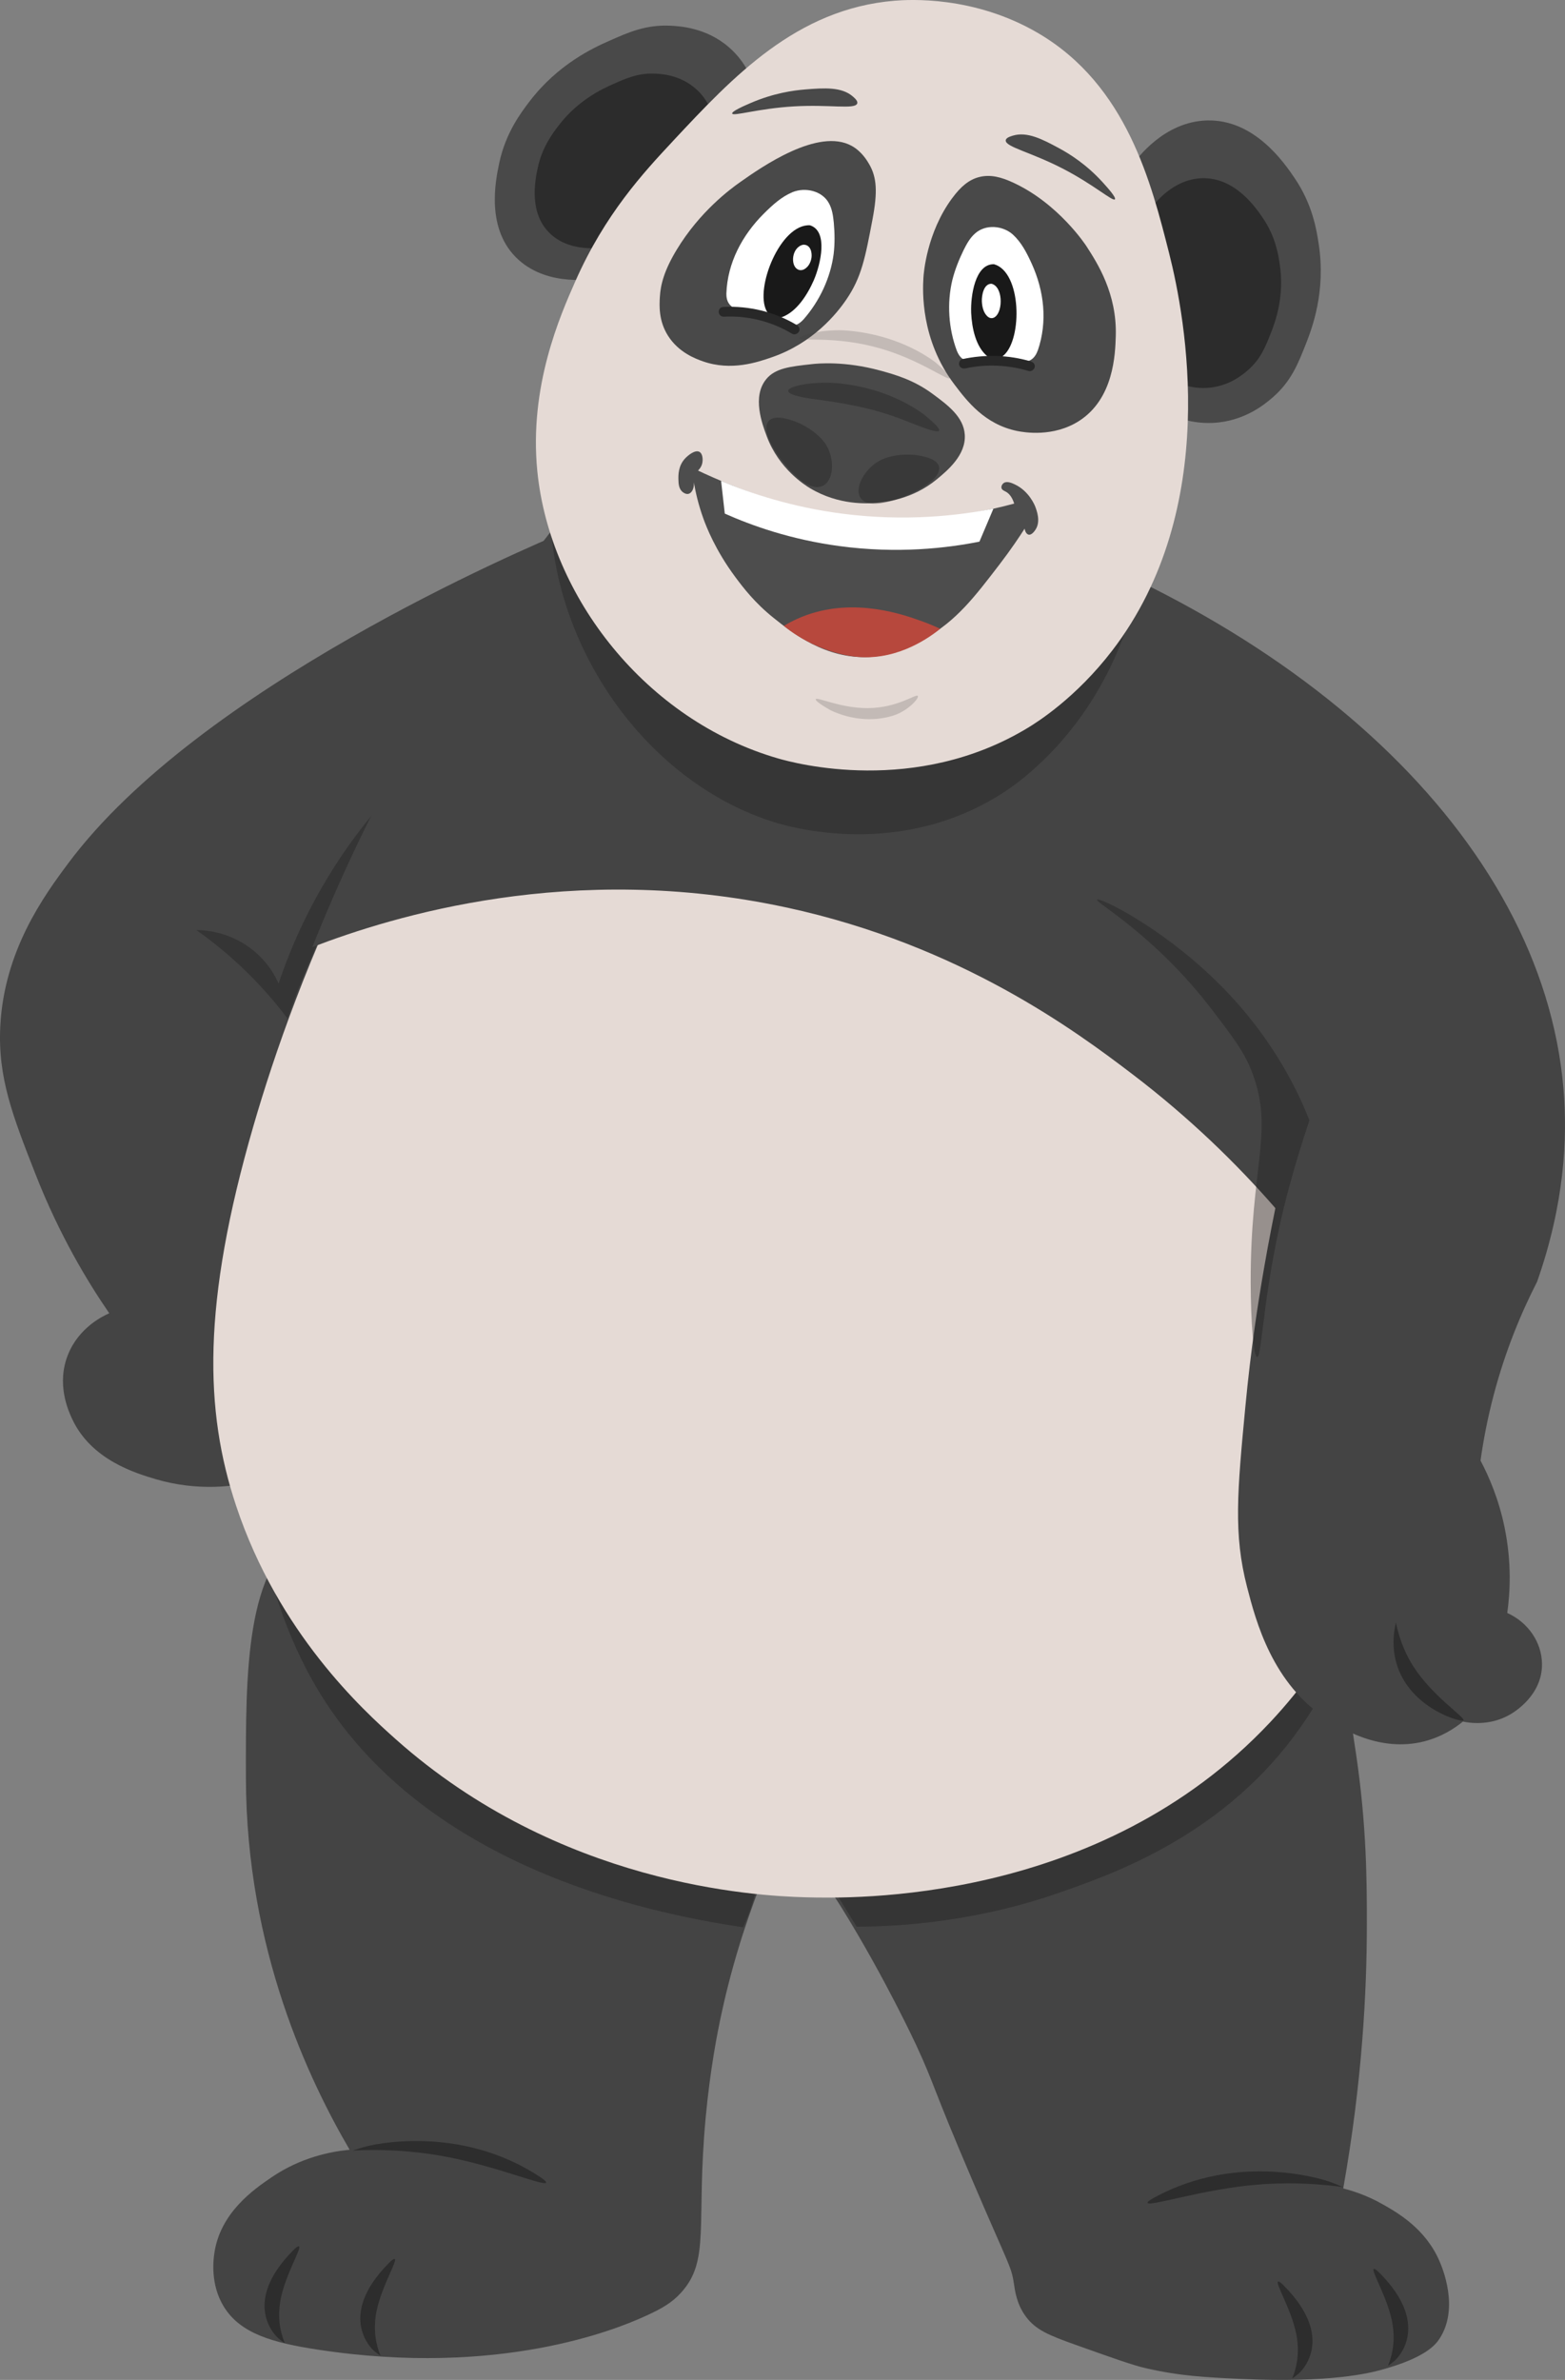 <?xml version="1.0" encoding="UTF-8"?>
<svg xmlns="http://www.w3.org/2000/svg" viewBox="0 0 614.33 933.99">
  <rect x="0" y="0" width="614.33" height="933.99" fill="#808080" stroke="none"/>
  <defs>
    <style>
      .cls-1 {
        fill: #444;
      }

      .cls-2 {
        opacity: .4;
      }

      .cls-2, .cls-3, .cls-4, .cls-5 {
        mix-blend-mode: multiply;
      }

      .cls-6 {
        fill: #b7483d;
      }

      .cls-3, .cls-4, .cls-7, .cls-8 {
        fill: #1e1e1e;
      }

      .cls-3, .cls-7 {
        opacity: .37;
      }

      .cls-4 {
        opacity: .6;
      }

      .cls-9 {
        fill: #4d4d4d;
      }

      .cls-10 {
        isolation: isolate;
      }

      .cls-7, .cls-8 {
        mix-blend-mode: overlay;
      }

      .cls-8 {
        opacity: .39;
      }

      .cls-11 {
        fill: #fff;
      }

      .cls-12 {
        fill: #282828;
      }

      .cls-5 {
        fill: #3c3c3c;
        opacity: .2;
      }

      .cls-13 {
        fill: #494949;
      }

      .cls-14 {
        fill: #191919;
      }

      .cls-15 {
        fill: #e5dad5;
      }
    </style>
  </defs>
  <g class="cls-10">
    <g id="Panda">
      <g id="Legs">
        <path id="legs_primary" class="cls-1" d="M302.54,729.57c-6.74,15.73-12.08,33.08-12.08,33.08-3.78,12.26-6.11,22.3-7.36,28.15-1.52,7.07-4.31,21.19-6.08,40.11-3.91,41.94,2,56.16-9.8,68.98-3.51,3.82-7.36,6.17-15.04,9.57-9.78,4.33-55.81,23.68-127.7,12.61-17.15-2.64-30.14-6.15-36.68-16.92-5.3-8.72-4.01-18.33-3.71-20.53,2.18-16.25,15.69-25.48,22.4-30.07,11.65-7.96,23.48-10.2,30.76-10.88-15.69-26.87-40.57-78.39-40.72-145.85-.09-41.65-.19-83.47,23.7-97.23,51.64-29.76,176.6,93.96,210.25,148.28,17.1,27.61,29.19,53.78,29.19,53.78,7.58,16.4,5.7,14.85,22.36,53.78,13.92,32.54,14.91,32.88,15.93,39.5.48,3.11,1.07,8.35,4.86,13.37,3.86,5.11,8.9,7.18,19.45,10.94,14.9,5.31,22.35,7.96,27.35,9.12,13.35,3.09,23.26,3.6,37.68,4.25,35.03,1.6,50.35-2.3,55.21-3.65,16.95-4.68,20.95-9.68,22.57-12.15,7.88-12.05.99-28.08,0-30.39-5.54-12.9-16.66-19.16-22.57-22.49-5.94-3.34-11.39-5.1-15.23-6.08,7.51-42.22,9.25-77.68,9.27-103.31.02-16.84-.05-39.09-4.28-67.46-8.31-55.62-12.46-83.43-30.39-94.8-53.44-33.91-184.13,100.82-199.33,136.28Z"/>
        <path id="rfootline" class="cls-4" d="M212.32,854.57c-32.47-21.76-68.27-12.28-68.27-12.28-2.45.65-4.41,1.29-5.57,1.69,16.28-.8,29,.92,37.4,2.57,19.64,3.84,37.87,11.57,38.5,10.03.18-.44-1.19-1.42-2.06-2Z"/>
        <path id="rtoe2" class="cls-4" d="M115.13,883.1c-21.27,21.37-5.96,34.49-5.96,34.49,1.05.9,2.03,1.58,2.63,1.98-2.9-7.06-2.44-13.31-1.56-17.6,2.07-10.02,8.81-20.62,6.95-20.42-.54.06-1.5.98-2.07,1.55Z"/>
        <path id="rtoe1" class="cls-4" d="M152.72,888.06c-21.27,21.37-5.96,34.49-5.96,34.49,1.05.9,2.03,1.58,2.63,1.98-2.9-7.06-2.44-13.31-1.56-17.6,2.07-10.02,8.81-20.62,6.95-20.42-.54.06-1.5.98-2.07,1.55Z"/>
        <path id="lFootline" class="cls-4" d="M452.7,862.67c34.18-18.96,69.06-6.51,69.06-6.51,2.39.85,4.28,1.66,5.41,2.15-16.15-2.17-28.97-1.52-37.48-.58-19.9,2.18-38.7,8.35-39.21,6.76-.15-.46,1.31-1.31,2.22-1.82Z"/>
        <path id="ltoe2" class="cls-4" d="M541.51,891.98c21.27,21.37,5.96,34.49,5.96,34.49-1.05.9-2.03,1.58-2.63,1.98,2.9-7.06,2.44-13.31,1.56-17.6-2.07-10.02-8.81-20.62-6.95-20.42.54.06,1.5.98,2.07,1.55Z"/>
        <path id="lToe1" class="cls-4" d="M503.92,896.94c21.27,21.37,5.96,34.49,5.96,34.49-1.05.9-2.03,1.58-2.63,1.98,2.9-7.06,2.44-13.31,1.56-17.6-2.07-10.02-8.81-20.62-6.95-20.42.54.06,1.5.98,2.07,1.55Z"/>
      </g>
      <path id="rlegshadow" class="cls-8" d="M123.91,661.7c41.07,70.35,129.46,89.04,167.81,94.64,4.69-10.45,9.99-26.76,3.55-41.15-15.27-34.13-77.43-14.51-131.1-54.02-45.9-33.79-54.25-87.77-60.81-85.26-5.98,2.29-1.44,48.12,20.55,85.79Z"/>
      <path id="llegshadow" class="cls-8" d="M507.65,681.79c-29.63,39.42-71.45,53.93-92.65,61.27-30.55,10.59-59.99,13.1-78.73,13.04-7.48-12.09-14.97-24.19-22.45-36.28,45.3,1.25,104.86-5.19,153.91-43.23,44.04-34.15,63.42-81.22,70.28-77.64,5.68,2.96-4.15,47.97-30.36,82.83Z"/>
      <g id="rArm">
        <path id="rArm_primary" class="cls-1" d="M222.66,208.29c-17.24,7.21-144.3,61.32-195.85,130.48C17.22,351.62,1.61,373.06.11,402.78c-1.01,20.15,4.89,35.2,13.86,58.1,9.42,24.05,20.59,42.4,28.92,54.51-2.35,1.03-11.84,5.49-16.16,16.14-4.77,11.74.23,22.44,1.63,25.42,7.53,16.11,25.09,21.28,33.04,23.62,15.6,4.59,31.87,3.31,41.1-.25,36.25-14,36.96-92.99,41.99-142.26,5.67-55.45,23.23-134.54,78.18-229.76Z"/>
        <path id="rArmshadow" class="cls-8" d="M77.12,365.01c4.67,3.3,9.62,7.18,14.66,11.7,8.83,7.93,15.74,15.89,21.06,22.97,7.11-20.29,17.37-43.9,32.44-68.73,8.17-13.46,16.6-25.39,24.8-35.87-10.09,8.83-22.12,21.03-33.5,37.16-14.2,20.15-22.39,39.34-27.22,53.76-1.25-2.84-4.74-9.74-12.65-15-8.25-5.49-16.47-5.97-19.6-6Z"/>
      </g>
      <g id="torso">
        <path id="torsobottom_secondary" class="cls-15" d="M242.39,179.46c-89.48,108.36-126.42,205.57-142.91,262.42-20.27,69.91-19.2,111.82-6.78,149.11,16.6,49.83,49.69,80.03,62.57,91.5,64.19,57.2,140.85,61.57,160.99,62.1,17.64.46,115.05,3,182.36-68.73,51.22-54.57,54.89-120.05,57.3-163.05,5.66-101.01-38.23-176.73-59.25-211.91-26.57-44.48-56.55-76.39-78.83-97.05-58.49-8.13-116.97-16.26-175.46-24.39Z"/>
        <path id="torsotop_primary" class="cls-1" d="M308.8,356.15c68.28,14.78,113.82,48.72,135.77,65.45,45.1,34.36,73.46,72.04,89.84,97.61,5.66-32.92,17.69-129.24-37.29-224.89-25.02-43.52-55.94-73.03-79.33-91.53-59.05-7.89-118.09-15.79-177.14-23.68-24.75,28.2-52.25,64.31-77.73,108.92-16.99,29.74-30.11,58.07-40.32,83.67,31.7-12.17,101.79-33.81,186.19-15.54Z"/>
      </g>
      <g id="lArm">
        <path id="lArm_primary" class="cls-1" d="M477.41,385.25c16.58,21.47,25.28,43.03,30.11,58.44-3.36,13.59-7.52,31.98-11.33,53.98-2.36,13.62-5.17,31.51-7.35,54.56-3.14,33.19-4.7,49.79.7,70.65,3.43,13.25,9.87,38.1,31.83,52.11,4.96,3.17,20.23,12.91,37.77,8.39,6.94-1.79,12.03-5.23,15.12-7.75,2.26.47,10.38,1.89,18.45-2.74,1.63-.94,12.76-7.57,12.59-19.94-.11-8.47-5.48-16.28-13.64-19.94,1.1-7.84,1.81-19.68-1.05-33.58-2.29-11.13-6.14-20-9.44-26.23,1.11-7.95,2.76-16.62,5.19-25.83,4.65-17.62,10.92-32.47,17.02-44.36,10.71-30.48,12.03-56.22,10.33-75.96-8.46-98.19-103.69-185.47-237.82-227.04-22.05,48.24-17.65,76.19-8.77,93.03,20.1,38.13,81.69,55.17,110.29,92.2Z"/>
        <path id="lArmShadow" class="cls-8" d="M493.49,532.57c2.04.07,2.21-28.23,12.36-66.01,2.53-9.42,5.28-18.39,8.16-26.89-5.69-14.34-16.31-34.95-36.94-54.99-22.14-21.51-45.71-32.68-46.44-31.63-.78,1.13,22.68,13.85,44.99,43.03,8.59,11.23,12.88,16.84,15.94,24.91,8.72,23.02-.76,36.46-.61,82.65.05,15.08,1.11,28.88,2.53,28.93Z"/>
        <path id="lfinger" class="cls-4" d="M548.08,652.44c-.79-2.84-1.85-8.35-.13-15.72,1.67,8.13,4.59,13.71,6.81,17.19,7.66,11.99,20.52,20.08,19.71,21.25-.06.08-.17.1-.28.11-2.63.14-21.35-5.71-26.12-22.83Z"/>
      </g>
      <g id="Head">
        <g id="rEar">
          <path id="lEarbg_primary" class="cls-13" d="M444.76,64.47c1.49-2.12,12.13-16.75,29.03-17.2,18.6-.5,30.29,16.55,34.41,22.63,6.96,10.25,8.56,20.02,9.46,25.92,2.84,18.57-2.6,32.95-5.01,39.07-3.1,7.88-5.82,14.82-13.15,21.15-3,2.59-11.12,9.39-23.53,9.93-9.78.42-17.08-3.27-20.1-5.02-3.71-32.16-7.41-64.32-11.12-96.48Z"/>
          <path id="lEarShadow" class="cls-2" d="M451.79,81.87c1.03-1.47,8.41-11.62,20.13-11.93,12.9-.34,21,11.48,23.86,15.7,4.82,7.11,5.94,13.88,6.56,17.97,1.97,12.88-1.8,22.85-3.47,27.09-2.15,5.47-4.04,10.27-9.12,14.67-2.08,1.79-7.71,6.51-16.32,6.88-6.78.29-11.85-2.27-13.93-3.48-2.57-22.3-5.14-44.6-7.71-66.9Z"/>
        </g>
        <g id="lEar">
          <path id="rEarbg_primary" class="cls-13" d="M235.71,109.06c-2.52.49-20.19,3.66-32.12-7.06-13.12-11.79-9.07-31.2-7.6-38.09,2.48-11.62,8.3-19.42,11.86-24.08,11.2-14.68,25.12-21.06,31.11-23.72,7.71-3.42,14.49-6.44,24.01-6.03,3.89.17,14.29.76,23.19,8.49,7.01,6.09,9.41,13.41,10.25,16.58-20.23,24.64-40.46,49.27-60.7,73.91Z"/>
          <path id="rEarShadow" class="cls-2" d="M238.36,96.86c-1.73.34-13.86,2.51-22.05-4.85-9.01-8.1-6.23-21.42-5.22-26.15,1.7-7.98,5.7-13.33,8.14-16.53,7.69-10.08,17.25-14.46,21.36-16.29,5.29-2.35,9.95-4.42,16.48-4.14,2.67.11,9.81.52,15.92,5.83,4.81,4.18,6.46,9.2,7.03,11.38-13.89,16.91-27.78,33.82-41.67,50.74Z"/>
        </g>
        <path id="headshadow" class="cls-3" d="M265.35,81.84c-10.53,12.15-24.44,28.34-35.12,54.49-5.5,13.46-16.77,41.06-13.65,74.18,4.62,49.06,39.57,97.18,87.26,112.13,5.89,1.84,49.75,14.79,90.46-11.87,3.24-2.12,17.27-11.58,30.39-30.06,39.25-55.29,26.36-129.39,20.27-154.99-6.44-27.12-15.31-65.39-47.4-85.79-23.34-14.84-47.07-13.23-52.11-12.78-35.46,3.15-58.28,29.5-80.1,54.68Z"/>
        <path id="headBG_secondary" class="cls-15" d="M264.08,55.45c-11.45,12.25-26.57,28.55-38.21,54.88-5.99,13.55-18.27,41.34-14.94,74.66,4.93,49.35,42.77,97.7,94.5,112.66,6.38,1.85,53.96,14.79,98.18-12.1,3.52-2.14,18.76-11.68,33.03-30.3,42.68-55.7,28.82-130.22,22.27-155.96-6.94-27.27-16.49-65.76-51.29-86.23C382.32-1.83,356.57-.17,351.09.29c-38.48,3.23-63.3,29.78-87.01,55.15Z"/>
        <path id="rEyePatch_primary" class="cls-13" d="M290.56,71.46c-3.86,2.71-15.85,11.55-24.91,26.52-5.05,8.34-6.35,13.89-6.62,18.46-.22,3.62-.49,9.51,3.2,15.33,4.17,6.59,10.86,9.04,13.67,10.03,11.14,3.92,21.5.34,27.11-1.6,16.14-5.58,25.41-17.06,29.23-22.67,5.94-8.72,7.38-16.28,10.25-31.4,2.05-10.79,1.69-16.5-1.25-21.61-.75-1.31-2.9-5.03-6.84-7.23-13.2-7.39-35.61,8.38-43.84,14.17Z"/>
        <path id="lEyePatch_primary" class="cls-13" d="M373.76,77.78c-10.04,13.6-11.18,29.58-11.28,31.22-.3,5.06-1.17,24.29,12.18,41.9,4.86,6.41,11.86,15.66,24.67,18.25,2.72.55,14.1,2.5,24.16-3.89,13.76-8.75,14.28-26.29,14.5-33.38.5-16.65-7.21-28.59-11.54-35.29,0,0-10.92-16.91-29.2-25.13-4.06-1.82-8.25-3.11-12.75-2.01-4.09,1-7.31,3.69-10.73,8.33Z"/>
        <g id="rEye">
          <path id="rEyebg" class="cls-11" d="M285.14,115.1c.44-11.96,6.19-22.78,14.69-31.26,3.42-3.39,6.86-6.57,11.22-8.41,5.09-2.08,11.71-.51,14.31,4.28,1.32,2.36,1.67,5.01,1.94,7.7.37,4.08.43,8.21-.06,12.28-1.22,9.34-5.55,18.53-11.8,25.64-4.19,4.63-7.72,1.92-13.55-.53-3-1.25-6.47-2.07-9.51-2.65-4.07-.67-7.32-2.06-7.24-6.87v-.18Z"/>
          <g id="rPupil">
            <path id="rpupilbg" class="cls-14" d="M319.48,109.92c-2.56,5.83-6.73,12.33-12.37,14.48-2.72.92-4.98,0-6.23-2.45-4.66-8.8,5.47-34.13,17.06-33.54,7.32,2.3,4.11,15.45,1.63,21.27l-.1.23Z"/>
            <path id="rpupilshine" class="cls-11" d="M318.55,101.08c-.24,1.63-1.01,3.57-2.88,4.6-.91.47-1.88.45-2.66-.03-2.85-1.69-2.17-8.7,2.29-9.61,3.05-.11,3.47,3.34,3.26,4.97v.07Z"/>
          </g>
          <path id="rEyeCheek" class="cls-12" d="M312.77,127.57c-8.55-5.15-18.7-7.62-28.81-7.11-2.56.13-2.34,3.94.22,3.82,9.45-.48,18.78,1.9,26.77,6.71.91.55,2.22.02,2.68-.85.53-.99.05-2.02-.86-2.57Z"/>
        </g>
        <g id="lEye">
          <path id="lEyebg" class="cls-11" d="M407.39,137.52c3.89-11.39,2.44-23.37-2.39-34.02-1.95-4.27-4.01-8.33-7.39-11.44-3.97-3.56-10.68-4.16-14.82-.47-2.07,1.81-3.35,4.19-4.57,6.64-1.81,3.72-3.35,7.58-4.36,11.57-2.22,9.17-1.51,19.17,1.73,27.82,2.22,5.67,6.47,4.23,12.76,3.76,3.24-.24,6.75.08,9.77.5,4.02.65,7.53.36,9.18-4.19l.07-.17Z"/>
          <g id="lPupil">
            <path id="lpupilbg" class="cls-14" d="M381.22,122.74c.29,6.09,1.83,13.28,6.24,16.98,2.17,1.68,4.56,1.54,6.57-.3,7.37-6.54,6.99-32.68-3.84-35.73-7.52-.18-9.2,12.75-8.97,18.8v.24Z"/>
            <path id="lpupilshine" class="cls-11" d="M385.42,118.3c.1,2.21.72,4.81,2.54,6.14.89.6,1.89.55,2.73-.13,3.08-2.4,3-11.87-1.49-12.95-3.12-.04-3.86,4.65-3.78,6.85v.09Z"/>
          </g>
          <path id="lEyecheek" class="cls-12" d="M404.64,141.84c-8.7-2.58-17.94-2.82-26.84-.91-1.05.23-1.57,1.53-1.25,2.43.37,1.07,1.47,1.41,2.52,1.19,8.2-1.76,16.74-1.33,24.73,1.04,1.03.3,2.16-.53,2.37-1.48.24-1.09-.49-1.96-1.52-2.26Z"/>
        </g>
        <g id="mouthHappy">
          <path id="mouthbg" class="cls-9" d="M272.38,189.31c.63,3.72,1.73,8.68,3.77,14.32,1.02,2.81,4.58,12.2,12.5,22.84,3.02,4.05,7.55,10.05,15.04,16.04,7.19,5.75,20.32,16.24,37.6,15.33,9.77-.51,16.78-4.46,22.13-7.48,12.03-6.78,19.14-16.06,28.97-28.9,4.4-5.74,7.7-10.68,9.82-13.99.2,1.23.79,2.2,1.59,2.36,1.28.25,2.5-1.69,2.74-2.06,2.04-3.22.42-7.42-.19-9.02-.16-.42-2.4-5.99-7.92-8.61-1.13-.54-3.1-1.44-4.37-.61-.64.42-1.11,1.3-.93,2.01.19.76,1.07,1.09,1.65,1.4,1.11.59,2.43,1.84,3.34,4.69-21,5.72-38.68,6.37-50.4,5.98-32.45-1.08-56.89-11.48-67.61-16.15-2.6-1.13-4.71-2.12-6.1-2.79.47-.46,1.34-1.43,1.66-2.89.32-1.47.17-3.8-1.17-4.47-1.68-.85-4.37,1.36-5.5,2.54-2.84,2.97-2.73,6.76-2.69,8.4.04,1.55.13,3.66,1.71,4.88.21.17,1.2.93,2.23.69,1.29-.3,2.31-2.12,2.13-4.53Z"/>
          <path id="teeth" class="cls-11" d="M283.06,188.74l1.45,12.82c10.6,4.73,25.85,10.17,44.91,12.74,23.03,3.11,42.36.79,55.05-1.73,1.83-4.31,3.65-8.62,5.48-12.93-13.84,2.7-34.54,5.13-59.15,1.97-20.03-2.57-36.22-8.01-47.74-12.88Z"/>
          <path id="tongue" class="cls-6" d="M369.07,246.76c-1.47-.68-3.93-1.78-7.06-2.91-7.13-2.57-26.06-9.38-45.38-2.47-2.08.74-5.26,2.04-8.95,4.26,2.91,2.36,7.27,5.4,13.12,7.91,2.29.98,9.16,3.86,16.97,4.33,15.51.92,27.62-8.14,31.3-11.11Z"/>
        </g>
        <g id="nose">
          <path id="noseBG" class="cls-13" d="M300.74,148.84c3.57-4.36,9.32-4.99,17.97-5.94,2.26-.25,12.84-1.29,26.81,2.53,6,1.64,13.16,3.67,20.61,9.18,5.89,4.35,12.15,8.99,12.59,16.01.51,8.01-6.89,14.1-11.05,17.54-9.5,7.83-20.22,8.89-23.5,9.17-3.47.3-14.74,1.1-26.16-5.71-1.85-1.11-12.2-7.48-17.01-20.36-1.84-4.93-5.83-15.61-.25-22.41Z"/>
          <path id="noseShadow" class="cls-7" d="M362.77,162.73c-9.36-6.89-21.63-11.26-34.17-12.34-13.01-1.22-30.9,3.41-8.61,6.31,10.79,1.44,21.18,3.23,31.27,6.86,7.4,2.47,27.14,11.96,11.64-.74l-.13-.1Z"/>
          <path id="rNostril" class="cls-7" d="M323.93,174.04c-2.86-4.02-8.17-7.53-13.28-9.13-2.65-.8-6.32-1.78-8.56-.02-5.09,4.55,6.52,18.82,10.63,22.19,12.63,11.44,17.28-3.76,11.3-12.91l-.09-.13Z"/>
          <path id="lNostril" class="cls-7" d="M345.78,180.52c4.48-2.11,10.69-2.64,15.73-1.61,2.6.56,6.12,1.44,7.03,4.02,1.77,6.32-15.31,13.16-20.47,14.12-16.42,3.91-12.19-11.39-2.44-16.46l.14-.07Z"/>
          <path id="snoutshadow" class="cls-5" d="M367.08,142.1c-9.36-6.89-21.63-11.26-34.17-12.34-9.86-.85-19.24,1.95-19.18,3.02.07,1.3,13.98-1.09,31.42,3.85,16.02,4.54,26.92,12.99,27.79,11.78.29-.39-.54-1.77-5.86-6.32Z"/>
        </g>
        <path id="lEyebrow" class="cls-13" d="M437.66,78.21c-.8,1.04-8.34-5.83-20.83-12.22-12.38-6.33-22.02-8.3-22.04-10.83,0-1.06,1.69-1.58,2.75-1.91,5.66-1.74,11.71,1.42,18.2,4.93,4.04,2.18,10.74,6.31,17.22,13.49,1.79,1.98,5.25,5.81,4.69,6.55Z"/>
        <path id="rEyebrow" class="cls-13" d="M287.4,44.54c.27,1.26,10.13-1.97,24.28-2.79,14.03-.81,23.65,1.25,24.77-1.04.47-.96-.84-2.11-1.66-2.83-4.38-3.84-11.26-3.38-18.69-2.78-4.63.37-12.53,1.45-21.56,5.38-2.5,1.08-7.32,3.18-7.13,4.08Z"/>
        <path id="chin" class="cls-5" d="M325.93,278.69c7.97,3.8,16.7,4.55,24.37,2.25,6.03-1.81,10.44-6.81,10.01-7.77-.52-1.17-7.71,4.65-19.64,4.73-10.97.07-20.41-4.74-20.47-3.42-.02.43.97,1.47,5.73,4.2Z"/>
      </g>
    </g>
  </g>
</svg>